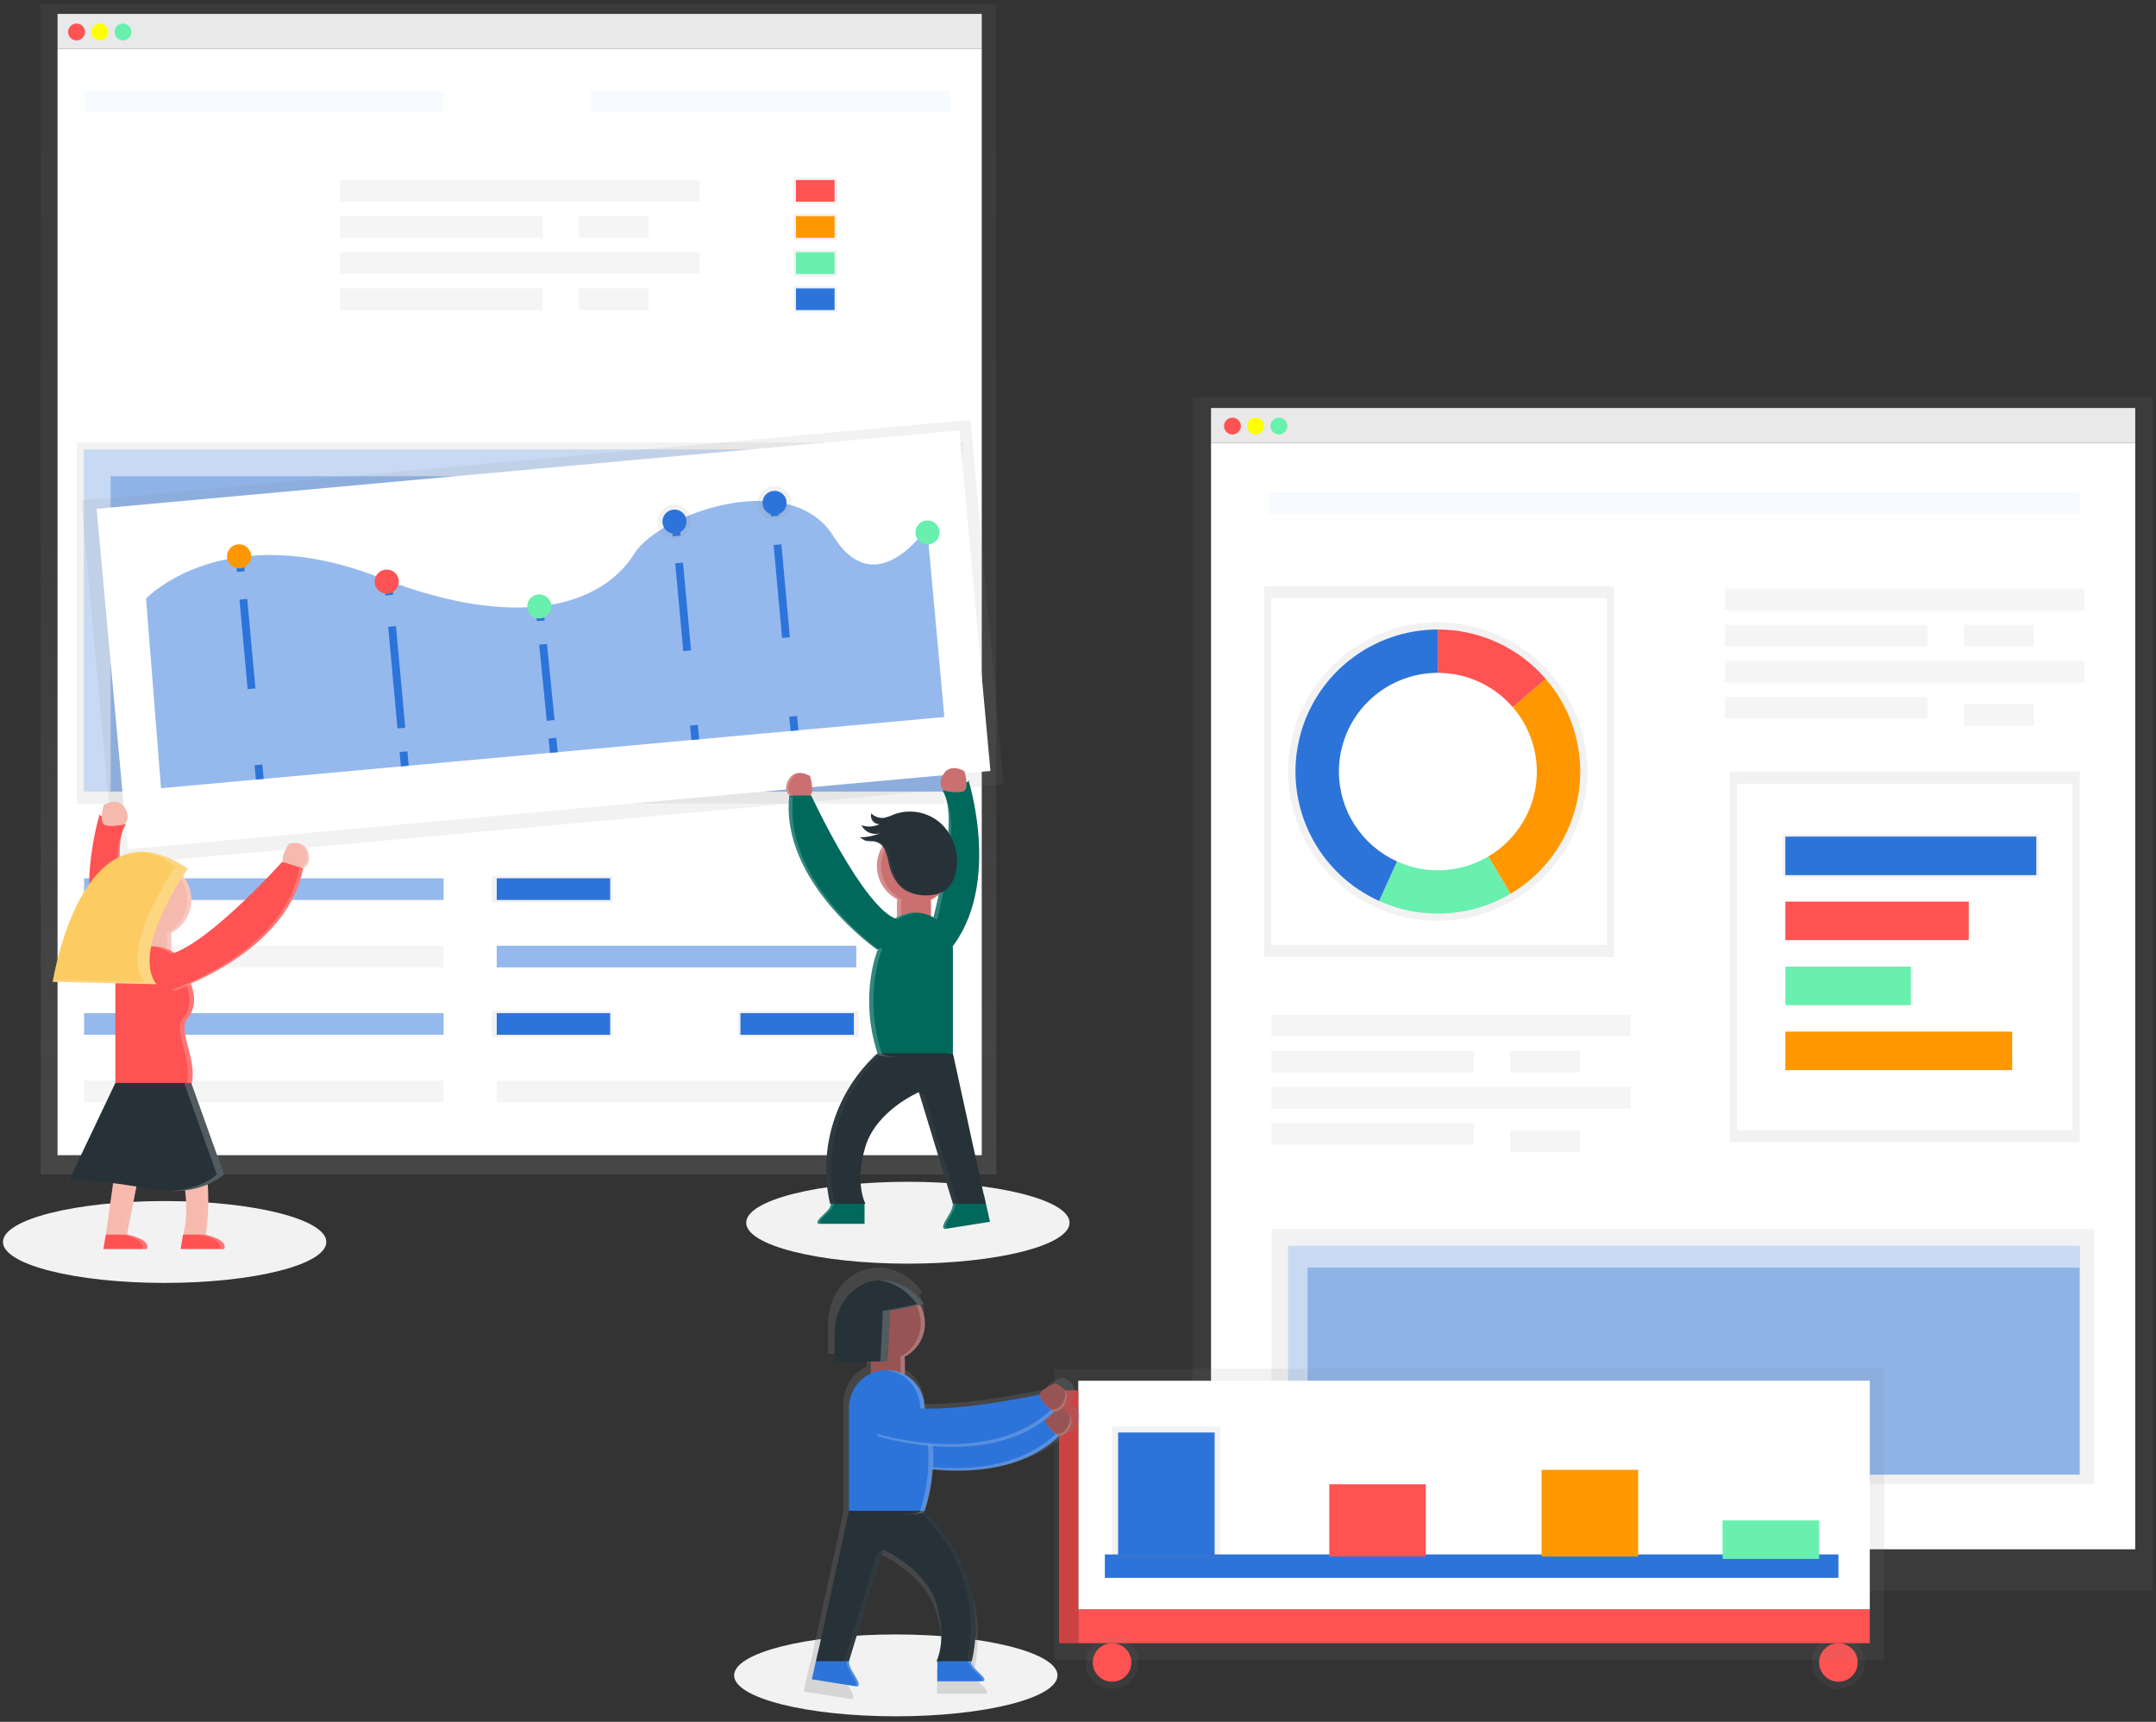<svg width="313" height="250" viewBox="0 0 313 250" fill="none" xmlns="http://www.w3.org/2000/svg">
<rect x="0" y="0" width="313" height="250" fill="#333333" stroke="none"/>
<g clip-path="url(#clip0)">
<path d="M130.05 249.198C143.014 249.198 153.522 246.537 153.522 243.255C153.522 239.973 143.014 237.312 130.05 237.312C117.087 237.312 106.579 239.973 106.579 243.255C106.579 246.537 117.087 249.198 130.05 249.198Z" fill="#F2F2F2"/>
<path d="M131.802 183.475C144.765 183.475 155.274 180.814 155.274 177.532C155.274 174.25 144.765 171.589 131.802 171.589C118.839 171.589 108.33 174.25 108.33 177.532C108.33 180.814 118.839 183.475 131.802 183.475Z" fill="#F2F2F2"/>
<path d="M23.901 186.272C36.865 186.272 47.373 183.611 47.373 180.328C47.373 177.046 36.865 174.385 23.901 174.385C10.938 174.385 0.43 177.046 0.43 180.328C0.43 183.611 10.938 186.272 23.901 186.272Z" fill="#F2F2F2"/>
<path d="M142.529 2.019H8.354V7.088H142.529V2.019Z" fill="#F5F5F5"/>
<path d="M144.632 0.621H5.903V170.522H144.632V0.621Z" fill="url(#paint0_linear)"/>
<path d="M142.529 7.088H8.354V167.726H142.529V7.088Z" fill="white"/>
<path d="M11.115 5.864C11.792 5.864 12.341 5.317 12.341 4.641C12.341 3.965 11.792 3.417 11.115 3.417C10.438 3.417 9.889 3.965 9.889 4.641C9.889 5.317 10.438 5.864 11.115 5.864Z" fill="#FF5252"/>
<path d="M14.485 5.864C15.163 5.864 15.712 5.317 15.712 4.641C15.712 3.965 15.163 3.417 14.485 3.417C13.808 3.417 13.259 3.965 13.259 4.641C13.259 5.317 13.808 5.864 14.485 5.864Z" fill="#FFFF00"/>
<path d="M17.858 5.864C18.536 5.864 19.085 5.317 19.085 4.641C19.085 3.965 18.536 3.417 17.858 3.417C17.181 3.417 16.632 3.965 16.632 4.641C16.632 5.317 17.181 5.864 17.858 5.864Z" fill="#69F0AE"/>
<g opacity="0.2">
<path opacity="0.2" d="M64.407 13.206H12.208V16.352H64.407V13.206Z" fill="#2D74DA"/>
</g>
<path d="M101.541 26.141H49.343V29.287H101.541V26.141Z" fill="#F5F5F5"/>
<path opacity="0.5" d="M64.407 127.522H12.208V130.669H64.407V127.522Z" fill="#2D74DA"/>
<path d="M88.93 127.173H71.414V131.018H88.93V127.173Z" fill="url(#paint1_linear)"/>
<path d="M88.93 146.75H71.414V150.596H88.93V146.75Z" fill="url(#paint2_linear)"/>
<path d="M124.663 146.75H107.146V150.596H124.663V146.75Z" fill="url(#paint3_linear)"/>
<path d="M88.579 127.522H72.114V130.669H88.579V127.522Z" fill="#2D74DA"/>
<path d="M88.579 147.1H72.114V150.246H88.579V147.1Z" fill="#2D74DA"/>
<path d="M123.962 147.1H107.497V150.246H123.962V147.1Z" fill="#2D74DA"/>
<path d="M64.407 137.311H12.208V140.457H64.407V137.311Z" fill="#F5F5F5"/>
<path opacity="0.5" d="M124.312 137.311H72.114V140.457H124.312V137.311Z" fill="#2D74DA"/>
<path d="M124.312 156.888H72.114V160.034H124.312V156.888Z" fill="#F5F5F5"/>
<path opacity="0.5" d="M64.407 147.1H12.208V150.246H64.407V147.1Z" fill="#2D74DA"/>
<path d="M64.407 156.888H12.208V160.034H64.407V156.888Z" fill="#F5F5F5"/>
<path d="M78.77 31.385H49.343V34.531H78.77V31.385Z" fill="#F5F5F5"/>
<path d="M94.185 31.385H84.025V34.531H94.185V31.385Z" fill="#F5F5F5"/>
<path d="M78.77 41.872H49.343V45.019H78.77V41.872Z" fill="#F5F5F5"/>
<path d="M94.185 41.872H84.025V45.019H94.185V41.872Z" fill="#F5F5F5"/>
<path d="M101.541 36.629H49.343V39.775H101.541V36.629Z" fill="#F5F5F5"/>
<g opacity="0.2">
<path opacity="0.2" d="M137.975 13.206H85.777V16.352H137.975V13.206Z" fill="#2D74DA"/>
</g>
<path d="M121.51 25.791H115.204V29.637H121.51V25.791Z" fill="url(#paint4_linear)"/>
<path d="M121.51 31.035H115.204V34.88H121.51V31.035Z" fill="url(#paint5_linear)"/>
<path d="M121.51 36.279H115.204V40.124H121.51V36.279Z" fill="url(#paint6_linear)"/>
<path d="M121.16 26.141H115.555V29.287H121.16V26.141Z" fill="#FF5252"/>
<path d="M121.16 31.385H115.555V34.531H121.16V31.385Z" fill="#FF9800"/>
<path d="M121.16 36.629H115.555V39.775H121.16V36.629Z" fill="#69F0AE"/>
<path d="M121.51 41.523H115.204V45.368H121.51V41.523Z" fill="url(#paint7_linear)"/>
<path d="M121.16 41.872H115.555V45.019H121.16V41.872Z" fill="#2D74DA"/>
<path d="M139.727 64.246H11.157V116.685H139.727V64.246Z" fill="url(#paint8_linear)"/>
<path opacity="0.5" d="M137.975 65.295H12.208V114.937H137.975V65.295Z" fill="#2D74DA"/>
<path opacity="0.5" d="M16.062 69.141H137.975V65.295H12.208V114.937H16.062V69.141Z" fill="white"/>
<path d="M140.894 60.952L11.807 72.675L16.633 125.594L145.72 113.871L140.894 60.952Z" fill="url(#paint9_linear)"/>
<path d="M139.276 62.499L14.027 73.873L18.535 123.311L143.785 111.936L139.276 62.499Z" fill="white"/>
<path opacity="0.5" d="M23.375 114.444L21.203 86.907C21.203 86.907 32.414 75.021 55.045 83.831C77.676 92.64 88.347 86.421 92.025 80.471C95.704 74.521 114.796 67.886 120.983 77.838C127.17 87.791 134.59 76.601 134.59 76.601L137.098 104.103L23.375 114.444Z" fill="#2D74DA"/>
<path d="M34.773 80.908L34.962 82.998" stroke="#2D74DA" stroke-width="1.135" stroke-miterlimit="10"/>
<path d="M35.33 87.005L37.341 109.05" stroke="#2D74DA" stroke-width="1.135" stroke-miterlimit="10" stroke-dasharray="13.06 13.06"/>
<path d="M37.522 111.053L37.714 113.14" stroke="#2D74DA" stroke-width="1.135" stroke-miterlimit="10"/>
<path d="M56.314 84.32L56.507 86.407" stroke="#2D74DA" stroke-width="1.135" stroke-miterlimit="10"/>
<path d="M56.92 90.955L58.374 106.865" stroke="#2D74DA" stroke-width="1.135" stroke-miterlimit="10" stroke-dasharray="14.82 14.82"/>
<path d="M58.58 109.137L58.769 111.228" stroke="#2D74DA" stroke-width="1.135" stroke-miterlimit="10"/>
<path d="M78.293 88.053L78.504 90.141" stroke="#2D74DA" stroke-width="1.135" stroke-miterlimit="10"/>
<path d="M78.843 93.549L80.027 105.47" stroke="#2D74DA" stroke-width="1.135" stroke-miterlimit="10" stroke-dasharray="11.11 11.11"/>
<path d="M80.2 107.173L80.406 109.263" stroke="#2D74DA" stroke-width="1.135" stroke-miterlimit="10"/>
<path d="M98.048 75.727L98.237 77.818" stroke="#2D74DA" stroke-width="1.135" stroke-miterlimit="10"/>
<path d="M98.594 81.743L100.566 103.345" stroke="#2D74DA" stroke-width="1.135" stroke-miterlimit="10" stroke-dasharray="12.8 12.8"/>
<path d="M100.746 105.306L100.938 107.396" stroke="#2D74DA" stroke-width="1.135" stroke-miterlimit="10"/>
<path d="M112.307 72.843L112.496 74.93" stroke="#2D74DA" stroke-width="1.135" stroke-miterlimit="10"/>
<path d="M112.874 79.083L114.958 101.922" stroke="#2D74DA" stroke-width="1.135" stroke-miterlimit="10" stroke-dasharray="13.54 13.54"/>
<path d="M115.147 103.998L115.34 106.085" stroke="#2D74DA" stroke-width="1.135" stroke-miterlimit="10"/>
<path d="M34.865 82.514C35.828 82.427 36.538 81.576 36.45 80.615C36.363 79.654 35.511 78.945 34.547 79.033C33.584 79.12 32.874 79.97 32.962 80.932C33.049 81.893 33.901 82.602 34.865 82.514Z" fill="#FF9800"/>
<path d="M56.305 86.185C57.268 86.097 57.978 85.247 57.89 84.286C57.803 83.324 56.95 82.616 55.987 82.703C55.024 82.791 54.314 83.641 54.401 84.603C54.489 85.564 55.341 86.272 56.305 86.185Z" fill="#FF5252"/>
<path d="M78.448 89.789C79.411 89.702 80.121 88.851 80.033 87.89C79.946 86.929 79.094 86.22 78.13 86.308C77.167 86.395 76.457 87.245 76.544 88.207C76.632 89.168 77.484 89.877 78.448 89.789Z" fill="#69F0AE"/>
<path d="M98.143 78.171C99.491 78.049 100.485 76.859 100.362 75.513C100.24 74.167 99.047 73.175 97.698 73.297C96.349 73.42 95.355 74.61 95.478 75.956C95.601 77.302 96.794 78.294 98.143 78.171Z" fill="url(#paint10_linear)"/>
<path d="M112.667 75.45C114.016 75.327 115.01 74.137 114.887 72.791C114.764 71.445 113.571 70.453 112.222 70.576C110.874 70.698 109.88 71.888 110.003 73.234C110.125 74.58 111.318 75.572 112.667 75.45Z" fill="url(#paint11_linear)"/>
<path d="M98.078 77.475C99.041 77.388 99.751 76.537 99.664 75.576C99.576 74.614 98.724 73.906 97.76 73.993C96.797 74.081 96.087 74.931 96.175 75.893C96.263 76.854 97.115 77.562 98.078 77.475Z" fill="#2D74DA"/>
<path d="M112.604 74.753C113.568 74.666 114.278 73.816 114.19 72.854C114.102 71.893 113.25 71.184 112.287 71.272C111.323 71.359 110.614 72.21 110.701 73.171C110.789 74.132 111.641 74.841 112.604 74.753Z" fill="#2D74DA"/>
<path d="M134.805 79.055C135.769 78.968 136.478 78.117 136.391 77.156C136.303 76.195 135.451 75.486 134.488 75.574C133.524 75.661 132.814 76.511 132.902 77.473C132.99 78.434 133.842 79.143 134.805 79.055Z" fill="#69F0AE"/>
<g opacity="0.2">
<path opacity="0.2" d="M138.199 112.043L138.224 112.122C138.492 111.973 138.199 112.043 138.199 112.043Z" fill="url(#paint12_linear)"/>
</g>
<g opacity="0.2">
<path opacity="0.2" d="M135.298 170.767L141.001 169.848L140.216 166.352V166.303H140.195L136.153 147.774V134.263C136.152 134.091 136.143 133.92 136.125 133.749C142.164 125.757 138.577 113.217 138.227 112.123C138.164 112.155 138.069 112.196 137.936 112.249C137.892 111.76 137.799 111.276 137.659 110.805C137.659 110.805 135.907 109.693 134.951 111.123C134.117 112.371 134.737 113.133 134.909 113.312L134.79 113.35C135.058 113.771 135.246 114.238 135.343 114.728C135.288 114.607 135.225 114.49 135.154 114.378C134.934 114.339 134.804 114.305 134.804 114.305L134.762 114.266L134.643 114.305C135.249 115.189 135.462 116.752 135.434 118.604C135.225 118.315 134.991 118.045 134.734 117.797C133.626 116.741 132.166 116.133 130.635 116.091H130.344C130.185 116.091 130.027 116.101 129.868 116.122H129.749L129.549 116.15L129.321 116.192L129.157 116.227L128.873 116.304L128.768 116.336C128.649 116.374 128.533 116.413 128.417 116.458C128.033 116.644 127.631 116.79 127.216 116.891C127.16 116.891 127.104 116.891 127.044 116.909C126.576 116.942 126.111 116.809 125.73 116.535L125.604 116.437C125.557 116.396 125.511 116.353 125.468 116.308C125.42 116.429 125.4 116.559 125.408 116.689C125.434 116.997 125.582 117.282 125.818 117.482C125.884 117.54 125.957 117.589 126.035 117.629C126.15 117.689 126.277 117.725 126.407 117.734H126.54H126.508C126.428 117.772 126.347 117.807 126.263 117.839H126.245C126.154 117.87 126.067 117.898 125.972 117.923C125.513 118.039 125.033 118.046 124.571 117.944L124.42 117.909C124.347 117.888 124.27 117.867 124.2 117.842C124.223 117.895 124.248 117.946 124.277 117.996L124.305 118.042L124.368 118.14L124.406 118.188L124.476 118.276L124.518 118.321L124.606 118.409L124.641 118.44L124.771 118.549L124.816 118.58L124.911 118.646L124.974 118.685L125.058 118.734L125.128 118.769L125.215 118.807L125.289 118.839L125.387 118.874L125.51 118.909L125.601 118.933H125.688H125.769H125.86H126.21C126.391 118.917 126.568 118.874 126.736 118.804L126.414 118.937L126.252 118.993L126.088 119.052L125.923 119.101L125.755 119.15L125.59 119.192L125.415 119.234L125.254 119.265L125.068 119.297L124.914 119.321L124.714 119.346H124.571H124.343H124.224H123.874C124.067 119.402 124.247 119.497 124.403 119.625C124.503 119.698 124.613 119.756 124.729 119.8C124.78 119.815 124.833 119.827 124.886 119.835H124.932H125.044H125.517H125.671C125.99 119.867 126.3 119.966 126.578 120.125C126.726 120.22 126.857 120.338 126.967 120.475C126.918 120.555 126.869 120.632 126.827 120.716C126.785 120.8 126.753 120.856 126.718 120.929C126.648 121.074 126.586 121.222 126.533 121.373C126.333 121.916 126.231 122.49 126.231 123.069C126.231 123.177 126.231 123.282 126.231 123.387C126.231 123.415 126.231 123.446 126.231 123.474C126.231 123.558 126.241 123.642 126.259 123.726V123.792C126.273 123.895 126.292 123.996 126.315 124.097V124.156C126.334 124.24 126.355 124.323 126.379 124.404L126.4 124.478C126.458 124.675 126.53 124.869 126.613 125.058L126.638 125.114C126.677 125.2 126.718 125.284 126.76 125.366V125.39C126.812 125.483 126.865 125.575 126.922 125.666V125.687C126.973 125.771 127.028 125.853 127.086 125.932L127.107 125.96C127.233 126.133 127.37 126.298 127.517 126.453C127.899 126.854 128.345 127.188 128.838 127.442C128.821 127.517 128.808 127.593 128.799 127.669C128.795 127.749 128.795 127.828 128.799 127.907V129.753C128.694 129.809 128.591 129.868 128.491 129.931C124.101 127.942 117.564 113.85 117.564 113.85H117.407C118.044 113.375 117.407 111.305 117.407 111.305C117.032 111.082 116.614 110.944 116.181 110.899H115.83H115.767H115.722H115.659H115.617L115.546 110.92H115.511L115.406 110.959L115.308 111.004L115.273 111.022L115.207 111.06L115.161 111.274L115.098 111.315L115.06 111.347L115 111.396L114.961 111.431L114.902 111.487L114.867 111.525L114.807 111.595L114.779 111.63L114.692 111.749C113.735 113.179 114.692 113.976 114.692 113.976C114.63 114.527 114.601 115.082 114.604 115.636C114.534 125.935 125.58 133.917 126.144 134.315C125.895 134.958 123.842 140.657 126.168 147.771C126.176 147.788 126.185 147.805 126.196 147.82C123.548 150.256 121.582 153.339 120.493 156.765C119.404 160.191 119.231 163.841 119.989 167.355L120.034 167.568H120.136C120.125 167.616 120.112 167.662 120.097 167.708C120.07 167.792 120.036 167.874 119.996 167.953C119.926 168.087 119.84 168.213 119.74 168.327C119.631 168.453 119.505 168.579 119.372 168.708L119.232 168.841C118.675 169.372 118.111 169.89 118.531 170.099H124.56V167.474H124.665C124.665 167.474 124.623 167.394 124.56 167.236V167.208H124.539C124.224 166.397 123.488 163.887 124.665 160.021C126.098 155.249 131.672 152.865 131.672 152.865L131.774 153.214H131.753L136.125 167.547C136.125 167.603 136.125 167.659 136.107 167.719C136.087 167.854 136.056 167.987 136.013 168.117C135.979 168.218 135.939 168.316 135.893 168.411C135.624 168.967 135.158 169.62 134.955 170.11C134.925 170.177 134.901 170.246 134.881 170.316C134.857 170.395 134.849 170.479 134.856 170.561C134.862 170.613 134.883 170.663 134.916 170.704C134.949 170.746 134.992 170.777 135.042 170.795H135.123L135.291 170.767H135.298ZM133.609 129.959C133.499 129.899 133.383 129.842 133.259 129.788V128.054C133.258 127.921 133.245 127.789 133.22 127.659C133.598 127.479 133.951 127.253 134.271 126.984C134.061 128.054 133.826 129.078 133.613 129.959H133.609Z" fill="url(#paint13_linear)"/>
</g>
<path d="M114.594 115.5C114.594 115.5 113.543 114.619 114.594 113.032C115.645 111.445 117.596 112.682 117.596 112.682C117.596 112.682 118.297 114.972 117.596 115.5C116.895 116.028 114.594 115.5 114.594 115.5Z" fill="#CA7070"/>
<path d="M125.511 174.462H120.645C120.663 174.691 120.631 174.921 120.552 175.136C120.473 175.352 120.348 175.547 120.186 175.71C119.531 176.465 118.214 177.378 118.834 177.689H125.511V174.462Z" fill="#00695C"/>
<path opacity="0.2" d="M120.538 175.71C120.7 175.547 120.825 175.352 120.904 175.136C120.983 174.921 121.015 174.691 120.997 174.462H120.647C120.665 174.691 120.633 174.921 120.554 175.136C120.475 175.352 120.35 175.547 120.188 175.71C119.533 176.465 118.215 177.378 118.836 177.689H119.186C118.566 177.378 119.883 176.469 120.538 175.71Z" fill="white"/>
<path d="M142.838 173.462L138.284 174.2C138.409 174.741 138.336 175.309 138.077 175.801C137.579 176.85 136.462 178.157 137.134 178.44L143.728 177.392L142.838 173.462Z" fill="#00695C"/>
<path d="M140.616 113.35C140.616 113.35 145.825 129.75 137.088 138.828L134.565 136.902C134.565 136.902 139.729 119.003 136.839 114.801C141.94 113.105 140.616 113.35 140.616 113.35Z" fill="#00695C"/>
<path d="M137.015 114.798C137.015 114.798 135.964 113.917 137.015 112.329C138.066 110.742 140.017 111.98 140.017 111.98C140.017 111.98 140.718 114.27 140.017 114.798C139.317 115.325 137.015 114.798 137.015 114.798Z" fill="#CA7070"/>
<path opacity="0.2" d="M138.427 175.805C138.687 175.312 138.761 174.742 138.634 174.2L142.838 173.501V173.445L138.284 174.2C138.409 174.741 138.336 175.31 138.077 175.801C137.579 176.85 136.462 178.158 137.134 178.441L137.411 178.395C136.91 178.046 137.951 176.791 138.427 175.805Z" fill="white"/>
<path d="M135.161 131.095C135.161 129.732 134.054 128.627 132.689 128.627C131.324 128.627 130.218 129.732 130.218 131.095V133.469C130.218 134.832 131.324 135.937 132.689 135.937C134.054 135.937 135.161 134.832 135.161 133.469V131.095Z" fill="#CA7070"/>
<path opacity="0.2" d="M134.919 137.958C134.919 137.958 140.02 120.279 137.242 115.933C136.997 115.888 136.839 115.853 136.839 115.853L136.793 115.811L136.664 115.853C139.554 120.048 134.39 137.954 134.39 137.954L136.912 139.88L137.133 139.643L134.919 137.958Z" fill="white"/>
<path d="M132.779 131.183C135.801 131.183 138.251 128.738 138.251 125.722C138.251 122.706 135.801 120.261 132.779 120.261C129.757 120.261 127.307 122.706 127.307 125.722C127.307 128.738 129.757 131.183 132.779 131.183Z" fill="#CA7070"/>
<path opacity="0.2" d="M130.836 133.473V131.095C130.836 130.921 130.855 130.748 130.892 130.578C129.823 130.03 128.965 129.147 128.449 128.064C127.934 126.981 127.79 125.759 128.039 124.587C128.288 123.414 128.918 122.356 129.83 121.575C130.741 120.795 131.885 120.336 133.085 120.268H132.777C131.549 120.268 130.357 120.679 129.392 121.437C128.427 122.194 127.746 123.253 127.457 124.443C127.168 125.634 127.288 126.887 127.799 128C128.309 129.114 129.18 130.025 130.272 130.585C130.235 130.755 130.216 130.928 130.216 131.102V133.48C130.212 133.831 130.285 134.178 130.428 134.499C130.572 134.819 130.782 135.105 131.046 135.337C131.31 135.569 131.621 135.742 131.957 135.844C132.294 135.946 132.649 135.974 132.997 135.927C132.4 135.849 131.851 135.558 131.453 135.106C131.055 134.654 130.836 134.074 130.836 133.473Z" fill="white"/>
<path d="M138.339 152.938C138.339 152.938 127.784 154.126 127.395 152.938C124.659 144.569 127.395 137.965 127.395 137.965C127.395 136.517 127.971 135.128 128.997 134.104C130.024 133.079 131.416 132.504 132.867 132.504C134.318 132.504 135.71 133.079 136.736 134.104C137.762 135.128 138.339 136.517 138.339 137.965V152.938Z" fill="#00695C"/>
<path d="M138.339 152.938L143.107 174.784H138.339L133.396 158.577C133.396 158.577 127.216 161.219 125.629 166.505C124.042 171.791 125.629 174.784 125.629 174.784H120.507L120.455 174.546C119.612 170.653 119.809 166.608 121.027 162.816C122.244 159.024 124.439 155.617 127.391 152.938" fill="#263238"/>
<path opacity="0.2" d="M128.011 152.938C125.275 144.569 128.011 137.965 128.011 137.965C128.011 136.578 128.54 135.242 129.491 134.23C130.441 133.218 131.742 132.604 133.13 132.515C133.014 132.515 132.895 132.515 132.779 132.515C131.328 132.515 129.936 133.09 128.91 134.114C127.884 135.138 127.307 136.527 127.307 137.975C127.307 137.975 124.571 144.583 127.307 152.948C127.447 153.375 128.891 153.494 130.684 153.476C129.227 153.445 128.124 153.305 128.011 152.938Z" fill="white"/>
<path d="M127.307 137.874C127.307 137.874 113.185 128.009 114.597 115.5H117.775C117.775 115.5 125.363 131.899 130.225 133.473C135.088 135.046 127.307 137.874 127.307 137.874Z" fill="#00695C"/>
<g opacity="0.2">
<path opacity="0.2" d="M133.488 158.961L138.34 174.871H139.041L134.098 158.664C134.098 158.664 133.87 158.762 133.488 158.961Z" fill="white"/>
<path opacity="0.2" d="M128.1 153.025H127.399C124.447 155.704 122.252 159.111 121.035 162.903C119.817 166.696 119.62 170.741 120.463 174.633L120.515 174.871H121.216L121.163 174.633C120.321 170.741 120.518 166.696 121.735 162.903C122.953 159.111 125.147 155.704 128.1 153.025Z" fill="white"/>
</g>
<path opacity="0.2" d="M115.126 115.678H114.597C113.196 128.187 127.307 138.052 127.307 138.052L127.657 137.919C126.021 136.713 113.805 127.355 115.126 115.678Z" fill="white"/>
<path d="M128.414 123.282C128.72 123.985 128.934 124.724 129.052 125.481C129.402 127.012 130.194 128.54 131.557 129.326C132.312 129.735 133.151 129.963 134.009 129.994C135.312 130.075 136.724 129.823 137.646 128.9C138.219 128.275 138.604 127.5 138.756 126.666C139.032 125.434 138.994 124.152 138.646 122.938C138.297 121.724 137.65 120.616 136.763 119.716C135.852 118.838 134.711 118.235 133.471 117.976C132.232 117.717 130.944 117.812 129.756 118.251C129.332 118.458 128.887 118.62 128.428 118.734C128.078 118.79 127.718 118.761 127.381 118.649C127.044 118.537 126.738 118.345 126.491 118.09C126.434 118.274 126.422 118.468 126.454 118.658C126.487 118.847 126.564 119.026 126.679 119.18C126.794 119.334 126.944 119.459 127.117 119.544C127.289 119.629 127.479 119.673 127.672 119.671C127.267 119.865 126.828 119.977 126.379 120.001C125.931 120.025 125.482 119.96 125.058 119.81C125.298 120.315 125.721 120.71 126.24 120.917C126.76 121.124 127.339 121.127 127.861 120.926C126.869 121.366 125.793 121.586 124.708 121.569C124.936 121.569 125.381 121.988 125.657 122.072C126.005 122.127 126.357 122.152 126.708 122.146C127.068 122.168 127.415 122.285 127.715 122.484C128.015 122.684 128.256 122.959 128.414 123.282Z" fill="#263238"/>
<g opacity="0.2">
<path opacity="0.2" d="M127.685 119.664C127.279 119.86 126.839 119.973 126.389 119.996C126.958 120.025 127.525 119.911 128.039 119.664C127.867 119.665 127.698 119.63 127.541 119.562C127.383 119.495 127.242 119.395 127.125 119.27C127.009 119.144 126.92 118.996 126.863 118.835C126.807 118.673 126.785 118.502 126.799 118.332C126.693 118.258 126.594 118.175 126.504 118.083C126.447 118.267 126.435 118.461 126.468 118.651C126.5 118.84 126.577 119.019 126.692 119.173C126.807 119.327 126.957 119.452 127.13 119.537C127.302 119.622 127.492 119.666 127.685 119.664Z" fill="white"/>
<path opacity="0.2" d="M128.791 118.737C129.25 118.624 129.695 118.462 130.119 118.255C130.789 117.991 131.501 117.848 132.221 117.832C131.383 117.805 130.549 117.949 129.769 118.255C129.345 118.462 128.9 118.624 128.441 118.737C128.378 118.737 128.315 118.737 128.252 118.758C128.432 118.775 128.613 118.768 128.791 118.737Z" fill="white"/>
<path opacity="0.2" d="M125.993 122.076C125.716 121.996 125.271 121.58 125.043 121.573C126.129 121.589 127.204 121.37 128.196 120.929C127.974 121.021 127.736 121.071 127.495 121.076C126.602 121.419 125.65 121.588 124.693 121.573C124.921 121.573 125.366 121.992 125.642 122.076C125.883 122.134 126.131 122.155 126.378 122.136C126.247 122.132 126.118 122.112 125.993 122.076Z" fill="white"/>
<path opacity="0.2" d="M134.369 129.998C133.511 129.967 132.671 129.738 131.917 129.33C130.554 128.536 129.776 127.009 129.412 125.484C129.293 124.727 129.079 123.988 128.774 123.285C128.613 122.961 128.368 122.685 128.064 122.487C127.761 122.288 127.41 122.174 127.047 122.156C126.872 122.143 126.696 122.143 126.521 122.156H126.693C127.056 122.174 127.407 122.288 127.711 122.487C128.014 122.685 128.259 122.961 128.42 123.285C128.725 123.988 128.94 124.727 129.058 125.484C129.408 127.016 130.2 128.543 131.563 129.33C132.317 129.738 133.157 129.967 134.015 129.998C134.218 129.998 134.421 129.998 134.628 129.998H134.369Z" fill="white"/>
<path opacity="0.2" d="M127.275 121.062C126.904 121.035 126.546 120.917 126.233 120.717C125.92 120.518 125.661 120.243 125.481 119.919C125.342 119.889 125.205 119.851 125.071 119.804C125.267 120.212 125.583 120.551 125.977 120.775C126.37 121 126.823 121.1 127.275 121.062Z" fill="white"/>
</g>
<path opacity="0.2" d="M114.948 115.5C114.948 115.5 113.897 114.619 114.948 113.032C115.087 112.805 115.279 112.614 115.507 112.475C115.734 112.336 115.992 112.252 116.258 112.231C115.934 112.193 115.605 112.248 115.311 112.39C115.017 112.532 114.769 112.755 114.597 113.032C113.546 114.619 114.597 115.5 114.597 115.5C115.279 115.652 115.976 115.73 116.675 115.731C116.094 115.702 115.516 115.625 114.948 115.5Z" fill="white"/>
<g opacity="0.2">
<path opacity="0.2" d="M13.38 115.583L13.408 115.49C13.408 115.49 13.053 115.42 13.38 115.583Z" fill="url(#paint14_linear)"/>
</g>
<g opacity="0.2">
<path opacity="0.2" d="M46.392 121.443C46.358 121.332 46.316 121.223 46.266 121.118C46.266 121.083 46.231 121.055 46.213 121.024C46.182 120.961 46.147 120.9 46.108 120.842L46.038 120.751C46.002 120.704 45.963 120.658 45.923 120.615L45.842 120.534C45.8 120.496 45.758 120.461 45.716 120.429L45.628 120.366L45.488 120.282L45.401 120.237L45.243 120.171L45.162 120.139C45.088 120.113 45.012 120.093 44.935 120.076C44.425 119.98 43.9 119.994 43.397 120.118C43.397 120.118 41.929 122.279 42.493 123.055L42.307 122.999C42.307 122.999 31.401 135.144 25.25 137.398C25.093 137.291 24.931 137.191 24.763 137.098V134.825C24.768 134.73 24.768 134.634 24.763 134.539C24.752 134.448 24.737 134.359 24.717 134.27L24.763 134.245L24.945 134.144L25.208 133.983L25.376 133.875C25.502 133.788 25.619 133.697 25.726 133.602L25.863 133.483C25.947 133.413 26.027 133.34 26.105 133.263L26.245 133.126C26.343 133.026 26.436 132.924 26.525 132.819L26.623 132.7C26.707 132.595 26.788 132.488 26.865 132.378L26.963 132.232C27.033 132.124 27.099 132.015 27.163 131.903L27.226 131.795C27.303 131.651 27.376 131.501 27.439 131.347L27.495 131.211C27.544 131.087 27.59 130.962 27.632 130.837C27.632 130.791 27.664 130.749 27.674 130.704C27.723 130.539 27.769 130.375 27.804 130.204C27.804 130.169 27.804 130.137 27.821 130.102C27.849 129.96 27.871 129.816 27.888 129.669C27.888 129.62 27.888 129.571 27.888 129.522C27.888 129.344 27.916 129.173 27.916 128.98C27.916 127.62 27.448 126.301 26.592 125.243C27.058 124.516 27.362 124.086 27.362 124.086C27.082 123.894 26.805 123.719 26.532 123.548L26.266 123.39C26.084 123.282 25.915 123.174 25.719 123.076L25.415 122.915C25.25 122.827 25.089 122.744 24.927 122.667L24.616 122.523L24.15 122.321L23.845 122.198C23.691 122.139 23.537 122.083 23.386 122.03L23.099 121.933C22.941 121.884 22.784 121.838 22.629 121.796L22.374 121.726C22.198 121.684 22.023 121.649 21.852 121.614L21.666 121.576C21.431 121.534 21.2 121.503 20.965 121.482C19.532 121.328 18.083 121.55 16.761 122.125C16.831 120.454 17.112 119.076 17.7 118.223L17.557 118.174L17.508 118.223C17.508 118.223 17.336 118.262 17.066 118.311C16.981 118.447 16.905 118.588 16.838 118.734C16.956 118.142 17.183 117.578 17.508 117.07L17.364 117.021C17.571 116.808 18.32 115.888 17.315 114.381C16.159 112.654 14.043 113.997 14.043 113.997C13.875 114.567 13.765 115.153 13.714 115.745C13.552 115.678 13.437 115.629 13.363 115.591C12.35 119.161 11.797 122.845 11.72 126.554C7.905 131.959 6.329 139.937 6.02 141.657L5.996 141.793C5.975 141.919 5.964 141.985 5.964 141.985L15.882 142.216C15.882 142.251 15.882 142.282 15.882 142.317V157.989L8.662 173.228C8.662 173.228 11.408 173.316 15.542 173.843L14.4 181.992L14.018 184.279H20.892C21.655 182.755 17.837 181.992 17.837 181.992H17.753L19.242 174.389C19.9 174.498 20.578 174.615 21.274 174.738C22.294 174.935 23.328 175.052 24.367 175.088C25.227 175.118 26.088 175.081 26.942 174.976C27.446 179.098 26.784 181.559 26.658 181.968H26.62L26.238 184.254H33.111C33.777 182.926 30.96 182.174 30.228 182.006L30.259 181.783C30.613 179.212 30.703 176.611 30.529 174.022C31.416 173.663 32.243 173.171 32.981 172.564L33.076 172.48L33.104 172.452L27.986 158.119C28.942 154.064 25.614 149.805 27.39 147.676C29.166 145.547 28.091 142.831 27.881 142.366C32.687 140.269 42.402 135.025 45.127 125.935C45.328 125.296 45.49 124.646 45.614 123.988C45.614 123.988 46.988 123.432 46.392 121.443Z" fill="url(#paint15_linear)"/>
</g>
<path d="M14.47 118.244C14.47 118.244 9.261 134.644 17.998 143.723L20.52 141.796C20.52 141.796 15.357 123.897 18.247 119.695C13.146 118 14.47 118.244 14.47 118.244Z" fill="#FF5252"/>
<path d="M18.073 119.692C18.073 119.692 19.124 118.811 18.073 117.224C17.022 115.637 15.071 116.874 15.071 116.874C15.071 116.874 14.37 119.164 15.071 119.692C15.771 120.22 18.073 119.692 18.073 119.692Z" fill="#F6B9AD"/>
<path d="M19.926 138.363C19.926 139.727 21.032 140.832 22.397 140.832C23.762 140.832 24.869 139.727 24.869 138.363V135.99C24.869 134.627 23.762 133.522 22.397 133.522C21.032 133.522 19.926 134.627 19.926 135.99V138.363Z" fill="#F6B9AD"/>
<path opacity="0.2" d="M20.167 142.852C20.167 142.852 15.066 125.173 17.844 120.828C18.09 120.782 18.247 120.747 18.247 120.747L18.293 120.705L18.422 120.747C15.532 124.942 20.696 142.849 20.696 142.849L18.174 144.775L17.953 144.537L20.167 142.852Z" fill="white"/>
<path d="M22.308 136.077C25.33 136.077 27.78 133.632 27.78 130.616C27.78 127.601 25.33 125.156 22.308 125.156C19.285 125.156 16.835 127.601 16.835 130.616C16.835 133.632 19.285 136.077 22.308 136.077Z" fill="#F6B9AD"/>
<path opacity="0.2" d="M24.252 138.367V135.99C24.252 135.816 24.233 135.642 24.196 135.472C25.265 134.925 26.123 134.041 26.639 132.958C27.154 131.876 27.298 130.654 27.049 129.481C26.799 128.308 26.17 127.25 25.258 126.47C24.346 125.689 23.202 125.23 22.003 125.163H22.311C23.539 125.162 24.731 125.574 25.695 126.331C26.66 127.088 27.342 128.147 27.631 129.337C27.92 130.528 27.8 131.781 27.289 132.895C26.779 134.009 25.908 134.919 24.816 135.479C24.853 135.649 24.872 135.823 24.872 135.997V138.374C24.875 138.725 24.803 139.072 24.66 139.393C24.516 139.713 24.305 139.999 24.042 140.232C23.778 140.464 23.467 140.637 23.13 140.738C22.794 140.84 22.439 140.868 22.09 140.821C22.688 140.744 23.237 140.452 23.635 140C24.032 139.549 24.252 138.968 24.252 138.367Z" fill="white"/>
<path d="M16.748 157.832C16.748 157.832 27.303 159.021 27.692 157.832C28.953 153.987 25.59 149.83 27.271 147.799C29.023 145.701 27.692 142.859 27.692 142.859C27.692 141.411 27.115 140.022 26.089 138.998C25.063 137.974 23.671 137.398 22.22 137.398C20.768 137.398 19.377 137.974 18.35 138.998C17.324 140.022 16.748 141.411 16.748 142.859V157.832Z" fill="#FF5252"/>
<path opacity="0.2" d="M27.285 147.799C29.037 145.701 27.706 142.859 27.706 142.859C27.706 141.411 27.129 140.022 26.103 138.998C25.077 137.974 23.685 137.398 22.234 137.398C22.114 137.398 21.999 137.398 21.883 137.416C23.27 137.504 24.572 138.116 25.523 139.127C26.474 140.138 27.004 141.472 27.005 142.859C27.005 142.859 28.336 145.701 26.585 147.799C24.889 149.83 28.266 153.983 27.005 157.832C26.886 158.199 25.796 158.339 24.35 158.36C26.133 158.377 27.569 158.259 27.706 157.832C28.981 153.98 25.59 149.83 27.285 147.799Z" fill="white"/>
<path d="M25.453 157.482C29.306 162.932 31.012 171.169 29.909 179.091L29.877 179.328H26.588C26.588 179.328 27.607 176.332 26.588 171.05C25.963 167.883 24.186 165.059 21.599 163.121L18.425 179.328H15.363L18.425 157.482H25.453Z" fill="#F6B9AD"/>
<path d="M44.007 126.065C44.007 126.065 45.279 125.533 44.732 123.705C44.185 121.877 41.964 122.492 41.964 122.492C41.964 122.492 40.616 124.474 41.138 125.187C41.66 125.9 44.007 126.065 44.007 126.065Z" fill="#F6B9AD"/>
<path d="M25.281 143.74C25.281 143.74 41.68 138.437 44.003 126.065L40.965 125.135C40.965 125.135 28.897 138.58 23.799 138.675C18.702 138.769 25.281 143.74 25.281 143.74Z" fill="#FF5252"/>
<path opacity="0.2" d="M43.446 126.079L43.954 126.232C41.631 138.604 25.232 143.908 25.232 143.908L24.941 143.681C26.879 143.009 41.281 137.619 43.446 126.079Z" fill="white"/>
<g opacity="0.2">
<path opacity="0.2" d="M20.896 163.121L17.722 179.328H18.423L21.506 163.597C21.311 163.428 21.107 163.269 20.896 163.121Z" fill="white"/>
<path opacity="0.2" d="M25.454 157.482H24.753C28.607 162.932 30.313 171.169 29.209 179.091L29.178 179.328H29.878L29.91 179.091C31.013 171.169 29.314 162.932 25.454 157.482Z" fill="white"/>
</g>
<path opacity="0.2" d="M43.667 125.956C43.667 125.956 44.939 125.425 44.392 123.597C44.326 123.338 44.199 123.1 44.023 122.9C43.846 122.7 43.625 122.545 43.377 122.446C43.698 122.505 43.996 122.654 44.235 122.876C44.475 123.097 44.646 123.383 44.729 123.698C45.275 125.523 44.004 126.058 44.004 126.058C43.307 126.005 42.619 125.876 41.951 125.673C42.514 125.815 43.088 125.91 43.667 125.956Z" fill="white"/>
<path d="M16.747 157.238L10.091 171.221C13.973 171.415 17.836 171.882 21.652 172.62C29.009 174.018 32.512 170.522 32.512 170.522L27.765 157.238H16.747Z" fill="#263238"/>
<path d="M18.514 179.262C18.514 179.262 22.017 179.961 21.317 181.36H15.011L15.361 179.262H18.514Z" fill="#FF5252"/>
<path d="M29.724 179.262C29.724 179.262 33.228 179.961 32.527 181.36H26.221L26.572 179.262H29.724Z" fill="#FF5252"/>
<path d="M27.272 126.124C27.272 126.124 18.864 138.01 22.718 142.904L7.654 142.555C7.654 142.555 11.858 115.636 27.272 126.124Z" fill="#FCCC63"/>
<path opacity="0.2" d="M27.272 126.124C25.1 124.645 23.152 123.911 21.404 123.74C22.874 124.2 24.263 124.887 25.52 125.774C25.52 125.774 17.113 137.661 20.966 142.555L7.706 142.247C7.671 142.446 7.654 142.555 7.654 142.555L22.718 142.904C18.864 138.01 27.272 126.124 27.272 126.124Z" fill="white"/>
<path opacity="0.2" d="M27.782 157.238H26.731L31.478 170.522C31.478 170.522 29.215 172.777 24.507 172.938C29.926 173.113 32.529 170.522 32.529 170.522L27.782 157.238Z" fill="white"/>
<path opacity="0.2" d="M18.514 179.262H17.814C17.814 179.262 21.317 179.961 20.616 181.36H21.317C22.017 179.961 18.514 179.262 18.514 179.262Z" fill="white"/>
<path opacity="0.2" d="M29.725 179.262H29.024C29.024 179.262 32.527 179.961 31.826 181.36H32.527C33.228 179.961 29.725 179.262 29.725 179.262Z" fill="white"/>
<path d="M309.985 59.24H175.811V64.309H309.985V59.24Z" fill="#F5F5F5"/>
<path d="M312.57 57.622H173.141V231.019H312.57V57.622Z" fill="url(#paint16_linear)"/>
<path d="M309.985 64.309H175.811V224.947H309.985V64.309Z" fill="white"/>
<path d="M178.921 63.085C179.598 63.085 180.147 62.538 180.147 61.862C180.147 61.186 179.598 60.638 178.921 60.638C178.244 60.638 177.695 61.186 177.695 61.862C177.695 62.538 178.244 63.085 178.921 63.085Z" fill="#FF5252"/>
<path d="M182.292 63.085C182.969 63.085 183.518 62.538 183.518 61.862C183.518 61.186 182.969 60.638 182.292 60.638C181.614 60.638 181.065 61.186 181.065 61.862C181.065 62.538 181.614 63.085 182.292 63.085Z" fill="#FFFF00"/>
<path d="M185.665 63.085C186.342 63.085 186.891 62.538 186.891 61.862C186.891 61.186 186.342 60.638 185.665 60.638C184.987 60.638 184.438 61.186 184.438 61.862C184.438 62.538 184.987 63.085 185.665 63.085Z" fill="#69F0AE"/>
<g opacity="0.2">
<path opacity="0.2" d="M301.928 71.476H184.219V74.622H301.928V71.476Z" fill="#2D74DA"/>
</g>
<path d="M234.315 85.11H183.518V138.947H234.315V85.11Z" fill="url(#paint17_linear)"/>
<path d="M233.264 86.858H184.569V137.199H233.264V86.858Z" fill="white"/>
<path d="M301.928 112.028H251.131V165.866H301.928V112.028Z" fill="url(#paint18_linear)"/>
<path d="M300.877 113.776H252.182V164.118H300.877V113.776Z" fill="white"/>
<path d="M304.03 178.451H184.569V215.508H304.03V178.451Z" fill="url(#paint19_linear)"/>
<path opacity="0.5" d="M301.928 180.898H187.021V214.11H301.928V180.898Z" fill="#2D74DA"/>
<path opacity="0.5" d="M189.824 184.045H301.928V180.898H187.021V214.11H189.824V184.045Z" fill="white"/>
<path d="M225.196 97.888C221.873 94.033 217.299 91.468 212.272 90.639C207.245 89.81 202.087 90.77 197.698 93.353C193.309 95.935 189.97 99.975 188.264 104.765C186.558 109.556 186.594 114.792 188.365 119.559C190.137 124.326 193.531 128.32 197.955 130.842C202.378 133.365 207.549 134.255 212.564 133.358C217.579 132.46 222.118 129.832 225.388 125.933C228.657 122.034 230.449 117.113 230.451 112.028C230.457 106.838 228.592 101.819 225.196 97.888ZM216.438 124.97C213.579 126.661 210.24 127.361 206.941 126.96C203.642 126.56 200.568 125.082 198.198 122.758C195.828 120.433 194.295 117.391 193.838 114.106C193.38 110.821 194.025 107.478 195.67 104.596C197.315 101.715 199.869 99.457 202.933 98.175C205.998 96.892 209.402 96.657 212.615 97.506C215.827 98.355 218.668 100.24 220.695 102.868C222.723 105.496 223.822 108.719 223.823 112.035C223.831 114.646 223.154 117.213 221.861 119.482C220.567 121.751 218.701 123.643 216.448 124.97H216.438Z" fill="url(#paint20_linear)"/>
<path d="M219.619 102.68L224.401 98.573C222.463 96.321 220.061 94.514 217.358 93.277C214.655 92.039 211.715 91.4 208.741 91.402V97.695C210.807 97.694 212.849 98.14 214.727 99C216.604 99.861 218.273 101.116 219.619 102.68Z" fill="#FF5252"/>
<path d="M208.741 126.358C206.696 126.359 204.675 125.922 202.814 125.075L200.211 130.812C203.242 132.184 206.561 132.805 209.884 132.623C213.208 132.44 216.438 131.459 219.3 129.763L216.077 124.348C213.859 125.668 211.324 126.363 208.741 126.358Z" fill="#69F0AE"/>
<path d="M229.41 112.025C229.416 107.084 227.637 102.307 224.4 98.569L219.618 102.677C220.991 104.261 221.999 106.127 222.57 108.142C223.142 110.157 223.263 112.273 222.925 114.34C222.587 116.408 221.799 118.376 220.615 120.105C219.432 121.835 217.882 123.285 216.076 124.352L219.299 129.767C222.382 127.939 224.935 125.342 226.708 122.231C228.48 119.121 229.411 115.603 229.41 112.025Z" fill="#FF9800"/>
<path d="M194.378 112.025C194.378 108.224 195.891 104.578 198.585 101.89C201.279 99.202 204.932 97.692 208.741 97.692V91.399C204.018 91.399 199.436 93.014 195.761 95.975C192.085 98.935 189.536 103.063 188.539 107.671C187.541 112.278 188.156 117.088 190.28 121.298C192.403 125.509 195.908 128.867 200.211 130.812L202.814 125.075C200.3 123.939 198.167 122.104 196.671 119.789C195.175 117.475 194.379 114.779 194.378 112.025Z" fill="#2D74DA"/>
<path d="M295.972 121.118H258.838V127.41H295.972V121.118Z" fill="url(#paint21_linear)"/>
<path d="M295.622 121.467H259.188V127.061H295.622V121.467Z" fill="#2D74DA"/>
<path d="M285.813 130.906H259.188V136.5H285.813V130.906Z" fill="#FF5252"/>
<path d="M277.405 140.345H259.188V145.939H277.405V140.345Z" fill="#69F0AE"/>
<path d="M292.119 149.784H259.188V155.378H292.119V149.784Z" fill="#FF9800"/>
<path d="M236.767 147.337H184.569V150.483H236.767V147.337Z" fill="#F5F5F5"/>
<path d="M213.996 152.581H184.569V155.727H213.996V152.581Z" fill="#F5F5F5"/>
<path d="M229.41 152.581H219.251V155.727H229.41V152.581Z" fill="#F5F5F5"/>
<path d="M229.41 164.118H219.251V167.264H229.41V164.118Z" fill="#F5F5F5"/>
<path d="M213.996 163.069H184.569V166.215H213.996V163.069Z" fill="#F5F5F5"/>
<path d="M236.767 157.825H184.569V160.971H236.767V157.825Z" fill="#F5F5F5"/>
<path d="M302.629 85.459H250.43V88.606H302.629V85.459Z" fill="#F5F5F5"/>
<path d="M279.858 90.703H250.43V93.85H279.858V90.703Z" fill="#F5F5F5"/>
<path d="M295.272 90.703H285.112V93.85H295.272V90.703Z" fill="#F5F5F5"/>
<path d="M295.272 102.24H285.112V105.386H295.272V102.24Z" fill="#F5F5F5"/>
<path d="M279.858 101.191H250.43V104.337H279.858V101.191Z" fill="#F5F5F5"/>
<path d="M302.629 95.947H250.43V99.094H302.629V95.947Z" fill="#F5F5F5"/>
<path d="M266.896 245.223C269.024 245.223 270.749 243.502 270.749 241.378C270.749 239.254 269.024 237.532 266.896 237.532C264.767 237.532 263.042 239.254 263.042 241.378C263.042 243.502 264.767 245.223 266.896 245.223Z" fill="url(#paint22_linear)"/>
<path d="M266.895 244.175C268.443 244.175 269.698 242.922 269.698 241.378C269.698 239.833 268.443 238.581 266.895 238.581C265.348 238.581 264.093 239.833 264.093 241.378C264.093 242.922 265.348 244.175 266.895 244.175Z" fill="#FF5252"/>
<path d="M273.552 198.728H153.04V241.028H273.552V198.728Z" fill="url(#paint23_linear)"/>
<path d="M271.449 200.476H156.542V233.687H271.449V200.476Z" fill="white"/>
<path d="M160.396 227.394H266.895" stroke="#2D74DA" stroke-width="3.405" stroke-miterlimit="10"/>
<path d="M177.211 207.118H161.447V226.345H177.211V207.118Z" fill="url(#paint24_linear)"/>
<path d="M176.336 207.992H162.323V225.821H176.336V207.992Z" fill="#2D74DA"/>
<path d="M264.093 220.752H250.08V226.345H264.093V220.752Z" fill="#69F0AE"/>
<path d="M237.818 213.41H223.805V225.996H237.818V213.41Z" fill="#FF9800"/>
<path d="M206.99 215.508H192.977V225.996H206.99V215.508Z" fill="#FF5252"/>
<path d="M271.449 233.687H156.542V238.581H271.449V233.687Z" fill="#FF5252"/>
<path d="M161.447 245.223C163.575 245.223 165.3 243.502 165.3 241.378C165.3 239.254 163.575 237.532 161.447 237.532C159.319 237.532 157.593 239.254 157.593 241.378C157.593 243.502 159.319 245.223 161.447 245.223Z" fill="url(#paint25_linear)"/>
<path d="M161.448 244.175C162.995 244.175 164.25 242.922 164.25 241.378C164.25 239.833 162.995 238.581 161.448 238.581C159.9 238.581 158.645 239.833 158.645 241.378C158.645 242.922 159.9 244.175 161.448 244.175Z" fill="#FF5252"/>
<path d="M156.542 201.874H153.74V238.581H156.542V201.874Z" fill="#FF5252"/>
<path opacity="0.2" d="M156.542 201.874H153.74V238.581H156.542V201.874Z" fill="black"/>
<path d="M156.728 205.775C156.728 205.737 156.728 205.702 156.728 205.663C156.728 205.625 156.728 205.548 156.728 205.492C156.728 205.436 156.728 205.419 156.707 205.384C156.686 205.349 156.682 205.279 156.664 205.23C156.647 205.181 156.643 205.164 156.629 205.129C156.615 205.094 156.587 205.031 156.566 204.982L156.524 204.894C156.496 204.845 156.465 204.797 156.433 204.751L156.388 204.685C156.342 204.622 156.293 204.561 156.241 204.503C155.961 204.206 155.63 203.962 155.263 203.783C155.55 203.475 155.764 203.107 155.89 202.706C155.927 202.599 155.955 202.489 155.974 202.377C155.974 202.342 155.974 202.307 155.974 202.276C155.984 202.209 155.99 202.141 155.992 202.073C155.992 202.035 155.992 202 155.992 201.961C155.992 201.923 155.992 201.846 155.992 201.79C155.992 201.734 155.992 201.717 155.971 201.682C155.95 201.647 155.946 201.577 155.929 201.528C155.911 201.479 155.908 201.461 155.894 201.426C155.88 201.391 155.852 201.329 155.831 201.28L155.789 201.192C155.761 201.143 155.729 201.094 155.698 201.049L155.652 200.982C155.606 200.919 155.557 200.859 155.505 200.801C155.155 200.435 154.731 200.149 154.261 199.962C154.261 199.962 152.037 200.783 151.89 201.685C150.257 202.035 140.742 204.01 134.209 203.853L134.16 203.723C134.16 202.669 133.872 201.634 133.327 200.73C132.782 199.826 132 199.088 131.066 198.595V196.399C131.071 196.306 131.071 196.213 131.066 196.12C131.057 196.03 131.043 195.942 131.024 195.854L131.066 195.829L131.245 195.732L131.504 195.574L131.669 195.466C131.79 195.382 131.907 195.293 132.019 195.2L132.152 195.085C132.233 195.015 132.31 194.945 132.387 194.872L132.523 194.739C132.619 194.641 132.71 194.541 132.797 194.438L132.891 194.319C132.973 194.217 133.051 194.112 133.126 194.005L133.221 193.861C133.288 193.756 133.354 193.649 133.417 193.54L133.476 193.435C133.553 193.295 133.624 193.148 133.687 193.001L133.739 192.868C133.788 192.75 133.833 192.633 133.872 192.519L133.914 192.389C133.963 192.229 134.005 192.068 134.04 191.904C134.04 191.872 134.04 191.837 134.058 191.806C134.084 191.666 134.105 191.525 134.121 191.383C134.121 191.334 134.121 191.288 134.121 191.239C134.121 191.065 134.149 190.89 134.149 190.711C134.149 189.718 133.892 188.741 133.403 187.876C133.778 187.785 134.005 187.712 133.977 187.677C133.834 187.485 133.69 187.303 133.539 187.128L133.396 186.964C133.291 186.845 133.189 186.733 133.084 186.614L132.916 186.443C132.811 186.338 132.706 186.24 132.601 186.146L132.436 185.999C132.303 185.887 132.17 185.779 132.037 185.674L131.949 185.604C131.788 185.485 131.627 185.373 131.462 185.254L131.28 185.142C131.175 185.076 131.066 185.013 130.958 184.957L130.74 184.845L130.439 184.702L130.218 184.604C130.113 184.559 130.005 184.52 129.896 184.482L129.696 184.408C129.535 184.356 129.374 184.307 129.213 184.265L128.964 184.209L128.694 184.153L128.425 184.111L128.176 184.083L127.899 184.059H127.661H127.384C127.232 184.059 127.081 184.066 126.929 184.08C123.345 184.373 120.206 187.495 120.206 192.47V196.574H125.811V198.441C124.804 198.905 123.95 199.647 123.352 200.579C122.754 201.511 122.435 202.595 122.434 203.702V219.612L117.677 241.423H117.614L116.678 245.587L123.39 246.671L123.681 246.716C124.382 246.415 123.208 245.007 122.679 243.919C122.625 243.806 122.578 243.689 122.539 243.57C122.465 243.35 122.421 243.122 122.406 242.892L127.563 226.01H127.538L127.661 225.615C127.661 225.615 134.226 228.411 135.915 234.036C137.284 238.581 136.433 241.539 136.062 242.497H136.037V242.552C135.964 242.734 135.911 242.836 135.911 242.836H136.037V245.922H143.135C143.793 245.59 142.396 244.622 141.699 243.825C141.47 243.572 141.311 243.265 141.236 242.933H141.355L141.411 242.682C142.304 238.546 142.099 234.25 140.817 230.217C139.535 226.185 137.221 222.556 134.103 219.689C134.116 219.671 134.127 219.651 134.135 219.63C134.805 217.584 135.218 215.463 135.365 213.316C140.791 213.833 148.011 213.463 153.41 209.289C153.925 208.9 154.418 208.482 154.885 208.037C155.351 208.002 156.167 207.744 156.619 206.429C156.655 206.322 156.683 206.212 156.703 206.1C156.703 206.066 156.703 206.031 156.703 205.999C156.716 205.925 156.724 205.85 156.728 205.775Z" fill="url(#paint26_linear)"/>
<path d="M128.295 211.935C128.295 211.935 144.726 217.147 153.827 208.439L151.897 205.919C151.897 205.919 134.24 209.845 130.033 206.967C125.826 204.09 128.295 211.935 128.295 211.935Z" fill="#2D74DA"/>
<path opacity="0.2" d="M153.365 208.111L153.688 208.53C144.579 217.242 128.156 212.026 128.156 212.026C128.156 212.026 128.114 211.893 128.051 211.677C130.009 212.261 144.873 216.249 153.365 208.111Z" fill="white"/>
<path d="M153.476 208.436C153.476 208.436 154.822 208.74 155.442 206.939C156.062 205.139 153.9 204.345 153.9 204.345C153.9 204.345 151.648 205.174 151.655 206.055C151.662 206.936 153.476 208.436 153.476 208.436Z" fill="#985454"/>
<path opacity="0.2" d="M153.263 208.152C153.263 208.152 154.608 208.457 155.228 206.656C155.324 206.408 155.36 206.14 155.333 205.875C155.305 205.61 155.215 205.356 155.071 205.132C155.298 205.366 155.454 205.66 155.52 205.98C155.586 206.299 155.559 206.631 155.442 206.936C154.822 208.74 153.477 208.432 153.477 208.432C152.942 207.984 152.458 207.479 152.033 206.925C152.408 207.368 152.82 207.778 153.263 208.152Z" fill="white"/>
<path d="M136.077 240.885H140.943C140.925 241.114 140.956 241.344 141.036 241.559C141.115 241.775 141.24 241.97 141.402 242.133C142.057 242.888 143.374 243.801 142.754 244.112H136.077V240.885Z" fill="#2D74DA"/>
<path opacity="0.2" d="M141.047 242.133C140.885 241.97 140.76 241.775 140.681 241.559C140.602 241.344 140.57 241.114 140.588 240.885H140.938C140.92 241.114 140.952 241.344 141.031 241.559C141.11 241.775 141.235 241.97 141.397 242.133C142.052 242.888 143.37 243.801 142.749 244.112H142.399C143.019 243.801 141.702 242.892 141.047 242.133Z" fill="white"/>
<path d="M118.746 239.885L123.3 240.629C123.174 241.171 123.247 241.739 123.507 242.231C124.004 243.279 125.122 244.587 124.449 244.87L117.856 243.821L118.746 239.885Z" fill="#2D74DA"/>
<path opacity="0.2" d="M123.16 242.227C122.9 241.735 122.827 241.167 122.953 240.626L118.731 239.927V239.871L123.286 240.615C123.16 241.157 123.233 241.725 123.492 242.216C123.99 243.265 125.107 244.573 124.435 244.856L124.158 244.81C124.676 244.468 123.636 243.213 123.16 242.227Z" fill="white"/>
<path d="M126.425 199.891C126.425 201.254 127.532 202.359 128.897 202.359C130.262 202.359 131.368 201.254 131.368 199.891V197.518C131.368 196.154 130.262 195.049 128.897 195.049C127.532 195.049 126.425 196.154 126.425 197.518V199.891Z" fill="#985454"/>
<path d="M128.807 197.605C131.829 197.605 134.279 195.16 134.279 192.144C134.279 189.128 131.829 186.684 128.807 186.684C125.784 186.684 123.334 189.128 123.334 192.144C123.334 195.16 125.784 197.605 128.807 197.605Z" fill="#985454"/>
<path opacity="0.2" d="M130.751 199.895V197.518C130.751 197.344 130.732 197.17 130.695 197C131.764 196.453 132.622 195.569 133.138 194.487C133.653 193.404 133.797 192.182 133.548 191.009C133.298 189.836 132.669 188.778 131.757 187.998C130.845 187.217 129.701 186.758 128.502 186.691H128.81C130.038 186.691 131.23 187.102 132.195 187.859C133.159 188.616 133.841 189.675 134.13 190.866C134.419 192.056 134.299 193.309 133.788 194.423C133.278 195.537 132.407 196.447 131.315 197.007C131.352 197.177 131.371 197.351 131.371 197.525V199.902C131.374 200.253 131.302 200.601 131.158 200.921C131.015 201.242 130.805 201.528 130.541 201.76C130.277 201.992 129.966 202.165 129.629 202.266C129.293 202.368 128.938 202.396 128.59 202.349C129.187 202.272 129.736 201.98 130.134 201.529C130.532 201.077 130.751 200.496 130.751 199.895Z" fill="white"/>
<path d="M123.247 219.36C123.247 219.36 133.802 220.549 134.191 219.36C136.927 210.991 134.191 204.387 134.191 204.387C134.191 202.939 133.615 201.55 132.589 200.526C131.562 199.502 130.17 198.927 128.719 198.927C127.268 198.927 125.876 199.502 124.85 200.526C123.824 201.55 123.247 202.939 123.247 204.387V219.36Z" fill="#2D74DA"/>
<path d="M123.246 219.36L118.479 241.206H123.246L128.19 224.999C128.19 224.999 134.369 227.642 135.956 232.928C137.543 238.214 135.956 241.206 135.956 241.206H141.085L141.138 240.969C141.98 237.076 141.783 233.031 140.565 229.239C139.348 225.446 137.153 222.04 134.201 219.36" fill="#263238"/>
<path opacity="0.2" d="M133.575 219.36C136.311 210.991 133.575 204.387 133.575 204.387C133.576 203 133.047 201.664 132.096 200.652C131.145 199.64 129.844 199.027 128.457 198.937C128.573 198.937 128.692 198.937 128.807 198.937C130.259 198.937 131.65 199.512 132.677 200.536C133.703 201.56 134.279 202.949 134.279 204.398C134.279 204.398 137.016 211.005 134.279 219.371C134.139 219.797 132.696 219.916 130.902 219.899C132.36 219.867 133.456 219.727 133.575 219.36Z" fill="white"/>
<g opacity="0.2">
<path opacity="0.2" d="M128.099 225.384L123.247 241.294H122.546L127.489 225.086C127.489 225.086 127.717 225.184 128.099 225.384Z" fill="white"/>
<path opacity="0.2" d="M133.487 219.448H134.187C137.14 222.127 139.334 225.533 140.552 229.326C141.769 233.118 141.966 237.163 141.124 241.056L141.071 241.294H140.371L140.423 241.056C141.266 237.163 141.069 233.118 139.851 229.326C138.634 225.533 136.439 222.127 133.487 219.448Z" fill="white"/>
</g>
<path d="M127.595 208.439C127.595 208.439 144.026 213.652 153.127 204.943L151.197 202.423C151.197 202.423 133.54 206.349 129.333 203.471C125.125 200.594 127.595 208.439 127.595 208.439Z" fill="#2D74DA"/>
<path opacity="0.2" d="M152.664 204.615L152.986 205.034C143.878 213.746 127.455 208.53 127.455 208.53C127.455 208.53 127.413 208.397 127.35 208.181C129.308 208.765 144.172 212.753 152.664 204.615Z" fill="white"/>
<path d="M152.776 204.94C152.776 204.94 154.122 205.244 154.742 203.443C155.362 201.643 153.2 200.849 153.2 200.849C153.2 200.849 150.948 201.678 150.955 202.559C150.962 203.44 152.776 204.94 152.776 204.94Z" fill="#985454"/>
<path opacity="0.2" d="M152.563 204.656C152.563 204.656 153.908 204.961 154.528 203.16C154.624 202.912 154.66 202.644 154.632 202.379C154.605 202.114 154.515 201.86 154.37 201.636C154.598 201.87 154.754 202.164 154.82 202.484C154.885 202.803 154.858 203.135 154.742 203.44C154.122 205.244 152.776 204.936 152.776 204.936C152.242 204.488 151.758 203.983 151.333 203.429C151.708 203.872 152.119 204.282 152.563 204.656Z" fill="white"/>
<path d="M129.217 190.334L128.867 197.675H121.16V193.777C121.16 185.95 129.452 182.978 134.122 189.268C134.237 189.439 129.217 190.334 129.217 190.334Z" fill="#263238"/>
<path opacity="0.2" d="M127.486 185.908C129.452 186.069 131.473 187.139 133.071 189.289C133.186 189.442 128.166 190.337 128.166 190.337L127.816 197.679H128.867L129.217 190.337C129.217 190.337 134.237 189.442 134.122 189.289C132.24 186.751 129.767 185.737 127.486 185.908Z" fill="white"/>
</g>
<defs>
<linearGradient id="paint0_linear" x1="75.267" y1="170.522" x2="75.267" y2="0.621" gradientUnits="userSpaceOnUse">
<stop stop-color="#808080" stop-opacity="0.25"/>
<stop offset="0.54" stop-color="#808080" stop-opacity="0.12"/>
<stop offset="1" stop-color="#808080" stop-opacity="0.1"/>
</linearGradient>
<linearGradient id="paint1_linear" x1="4058.48" y1="1561.54" x2="4058.48" y2="1519.24" gradientUnits="userSpaceOnUse">
<stop stop-color="#808080" stop-opacity="0.25"/>
<stop offset="0.54" stop-color="#808080" stop-opacity="0.12"/>
<stop offset="1" stop-color="#808080" stop-opacity="0.1"/>
</linearGradient>
<linearGradient id="paint2_linear" x1="4058.48" y1="1796.48" x2="4058.48" y2="1754.18" gradientUnits="userSpaceOnUse">
<stop stop-color="#808080" stop-opacity="0.25"/>
<stop offset="0.54" stop-color="#808080" stop-opacity="0.12"/>
<stop offset="1" stop-color="#808080" stop-opacity="0.1"/>
</linearGradient>
<linearGradient id="paint3_linear" x1="5880.87" y1="1796.48" x2="5880.87" y2="1754.18" gradientUnits="userSpaceOnUse">
<stop stop-color="#808080" stop-opacity="0.25"/>
<stop offset="0.54" stop-color="#808080" stop-opacity="0.12"/>
<stop offset="1" stop-color="#808080" stop-opacity="0.1"/>
</linearGradient>
<linearGradient id="paint4_linear" x1="2237.88" y1="344.969" x2="2237.88" y2="302.668" gradientUnits="userSpaceOnUse">
<stop stop-color="#808080" stop-opacity="0.25"/>
<stop offset="0.54" stop-color="#808080" stop-opacity="0.12"/>
<stop offset="1" stop-color="#808080" stop-opacity="0.1"/>
</linearGradient>
<linearGradient id="paint5_linear" x1="2237.88" y1="407.895" x2="2237.88" y2="365.594" gradientUnits="userSpaceOnUse">
<stop stop-color="#808080" stop-opacity="0.25"/>
<stop offset="0.54" stop-color="#808080" stop-opacity="0.12"/>
<stop offset="1" stop-color="#808080" stop-opacity="0.1"/>
</linearGradient>
<linearGradient id="paint6_linear" x1="2237.88" y1="470.821" x2="2237.88" y2="428.521" gradientUnits="userSpaceOnUse">
<stop stop-color="#808080" stop-opacity="0.25"/>
<stop offset="0.54" stop-color="#808080" stop-opacity="0.12"/>
<stop offset="1" stop-color="#808080" stop-opacity="0.1"/>
</linearGradient>
<linearGradient id="paint7_linear" x1="2237.88" y1="533.748" x2="2237.88" y2="491.447" gradientUnits="userSpaceOnUse">
<stop stop-color="#808080" stop-opacity="0.25"/>
<stop offset="0.54" stop-color="#808080" stop-opacity="0.12"/>
<stop offset="1" stop-color="#808080" stop-opacity="0.1"/>
</linearGradient>
<linearGradient id="paint8_linear" x1="27540.5" y1="17473.9" x2="27540.5" y2="9608.11" gradientUnits="userSpaceOnUse">
<stop stop-color="#808080" stop-opacity="0.25"/>
<stop offset="0.54" stop-color="#808080" stop-opacity="0.12"/>
<stop offset="1" stop-color="#808080" stop-opacity="0.1"/>
</linearGradient>
<linearGradient id="paint9_linear" x1="51667.2" y1="18608.1" x2="50936.7" y2="10564.1" gradientUnits="userSpaceOnUse">
<stop stop-color="#808080" stop-opacity="0.25"/>
<stop offset="0.54" stop-color="#808080" stop-opacity="0.12"/>
<stop offset="1" stop-color="#808080" stop-opacity="0.1"/>
</linearGradient>
<linearGradient id="paint10_linear" x1="2397.68" y1="1441.71" x2="2391.49" y2="1373.47" gradientUnits="userSpaceOnUse">
<stop stop-color="#808080" stop-opacity="0.25"/>
<stop offset="0.54" stop-color="#808080" stop-opacity="0.12"/>
<stop offset="1" stop-color="#808080" stop-opacity="0.1"/>
</linearGradient>
<linearGradient id="paint11_linear" x1="2615.28" y1="1399.55" x2="2609.08" y2="1331.31" gradientUnits="userSpaceOnUse">
<stop stop-color="#808080" stop-opacity="0.25"/>
<stop offset="0.54" stop-color="#808080" stop-opacity="0.12"/>
<stop offset="1" stop-color="#808080" stop-opacity="0.1"/>
</linearGradient>
<linearGradient id="paint12_linear" x1="213.611" y1="151.761" x2="213.611" y2="151.736" gradientUnits="userSpaceOnUse">
<stop stop-color="#808080" stop-opacity="0.25"/>
<stop offset="0.54" stop-color="#808080" stop-opacity="0.12"/>
<stop offset="1" stop-color="#808080" stop-opacity="0.1"/>
</linearGradient>
<linearGradient id="paint13_linear" x1="13952.9" y1="35221.4" x2="13952.9" y2="24783.3" gradientUnits="userSpaceOnUse">
<stop stop-color="#808080" stop-opacity="0.25"/>
<stop offset="0.54" stop-color="#808080" stop-opacity="0.12"/>
<stop offset="1" stop-color="#808080" stop-opacity="0.1"/>
</linearGradient>
<linearGradient id="paint14_linear" x1="45.101" y1="161.438" x2="45.101" y2="161.404" gradientUnits="userSpaceOnUse">
<stop stop-color="#808080" stop-opacity="0.25"/>
<stop offset="0.54" stop-color="#808080" stop-opacity="0.12"/>
<stop offset="1" stop-color="#808080" stop-opacity="0.1"/>
</linearGradient>
<linearGradient id="paint15_linear" x1="9266.94" y1="43984.5" x2="9266.94" y2="29653.9" gradientUnits="userSpaceOnUse">
<stop stop-color="#808080" stop-opacity="0.25"/>
<stop offset="0.54" stop-color="#808080" stop-opacity="0.12"/>
<stop offset="1" stop-color="#808080" stop-opacity="0.1"/>
</linearGradient>
<linearGradient id="paint16_linear" x1="96658.6" y1="114335" x2="96658.6" y2="28330.1" gradientUnits="userSpaceOnUse">
<stop stop-color="#808080" stop-opacity="0.25"/>
<stop offset="0.54" stop-color="#808080" stop-opacity="0.12"/>
<stop offset="1" stop-color="#808080" stop-opacity="0.1"/>
</linearGradient>
<linearGradient id="paint17_linear" x1="30414" y1="21387.4" x2="30414" y2="13096.5" gradientUnits="userSpaceOnUse">
<stop stop-color="#808080" stop-opacity="0.25"/>
<stop offset="0.54" stop-color="#808080" stop-opacity="0.12"/>
<stop offset="1" stop-color="#808080" stop-opacity="0.1"/>
</linearGradient>
<linearGradient id="paint18_linear" x1="40285.5" y1="25559.8" x2="40285.5" y2="17268.9" gradientUnits="userSpaceOnUse">
<stop stop-color="#808080" stop-opacity="0.25"/>
<stop offset="0.54" stop-color="#808080" stop-opacity="0.12"/>
<stop offset="1" stop-color="#808080" stop-opacity="0.1"/>
</linearGradient>
<linearGradient id="paint19_linear" x1="83343.9" y1="22956.5" x2="83343.9" y2="19028.5" gradientUnits="userSpaceOnUse">
<stop stop-color="#808080" stop-opacity="0.25"/>
<stop offset="0.54" stop-color="#808080" stop-opacity="0.12"/>
<stop offset="1" stop-color="#808080" stop-opacity="0.1"/>
</linearGradient>
<linearGradient id="paint20_linear" x1="32729.1" y1="20687.9" x2="32729.1" y2="15312.5" gradientUnits="userSpaceOnUse">
<stop stop-color="#808080" stop-opacity="0.25"/>
<stop offset="0.54" stop-color="#808080" stop-opacity="0.12"/>
<stop offset="1" stop-color="#808080" stop-opacity="0.1"/>
</linearGradient>
<linearGradient id="paint21_linear" x1="29618.2" y1="2403.35" x2="29618.2" y2="2290.08" gradientUnits="userSpaceOnUse">
<stop stop-color="#808080" stop-opacity="0.25"/>
<stop offset="0.54" stop-color="#808080" stop-opacity="0.12"/>
<stop offset="1" stop-color="#808080" stop-opacity="0.1"/>
</linearGradient>
<linearGradient id="paint22_linear" x1="6125.28" y1="5618.79" x2="6125.28" y2="5449.59" gradientUnits="userSpaceOnUse">
<stop stop-color="#808080" stop-opacity="0.25"/>
<stop offset="0.54" stop-color="#808080" stop-opacity="0.12"/>
<stop offset="1" stop-color="#808080" stop-opacity="0.1"/>
</linearGradient>
<linearGradient id="paint23_linear" x1="73378.7" y1="29288" x2="73378.7" y2="24169.7" gradientUnits="userSpaceOnUse">
<stop stop-color="#808080" stop-opacity="0.25"/>
<stop offset="0.54" stop-color="#808080" stop-opacity="0.12"/>
<stop offset="1" stop-color="#808080" stop-opacity="0.1"/>
</linearGradient>
<linearGradient id="paint24_linear" x1="7761.89" y1="12622" x2="7761.89" y2="11564.5" gradientUnits="userSpaceOnUse">
<stop stop-color="#808080" stop-opacity="0.25"/>
<stop offset="0.54" stop-color="#808080" stop-opacity="0.12"/>
<stop offset="1" stop-color="#808080" stop-opacity="0.1"/>
</linearGradient>
<linearGradient id="paint25_linear" x1="3699.94" y1="5618.79" x2="3699.94" y2="5449.59" gradientUnits="userSpaceOnUse">
<stop stop-color="#808080" stop-opacity="0.25"/>
<stop offset="0.54" stop-color="#808080" stop-opacity="0.12"/>
<stop offset="1" stop-color="#808080" stop-opacity="0.1"/>
</linearGradient>
<linearGradient id="paint26_linear" x1="19594.7" y1="44595" x2="24172.3" y2="44595" gradientUnits="userSpaceOnUse">
<stop stop-color="#808080" stop-opacity="0.25"/>
<stop offset="0.54" stop-color="#808080" stop-opacity="0.12"/>
<stop offset="1" stop-color="#808080" stop-opacity="0.1"/>
</linearGradient>
<clipPath id="clip0">
<rect width="312.141" height="248.577" fill="white" transform="translate(0.43 0.621)"/>
</clipPath>
</defs>
</svg>
